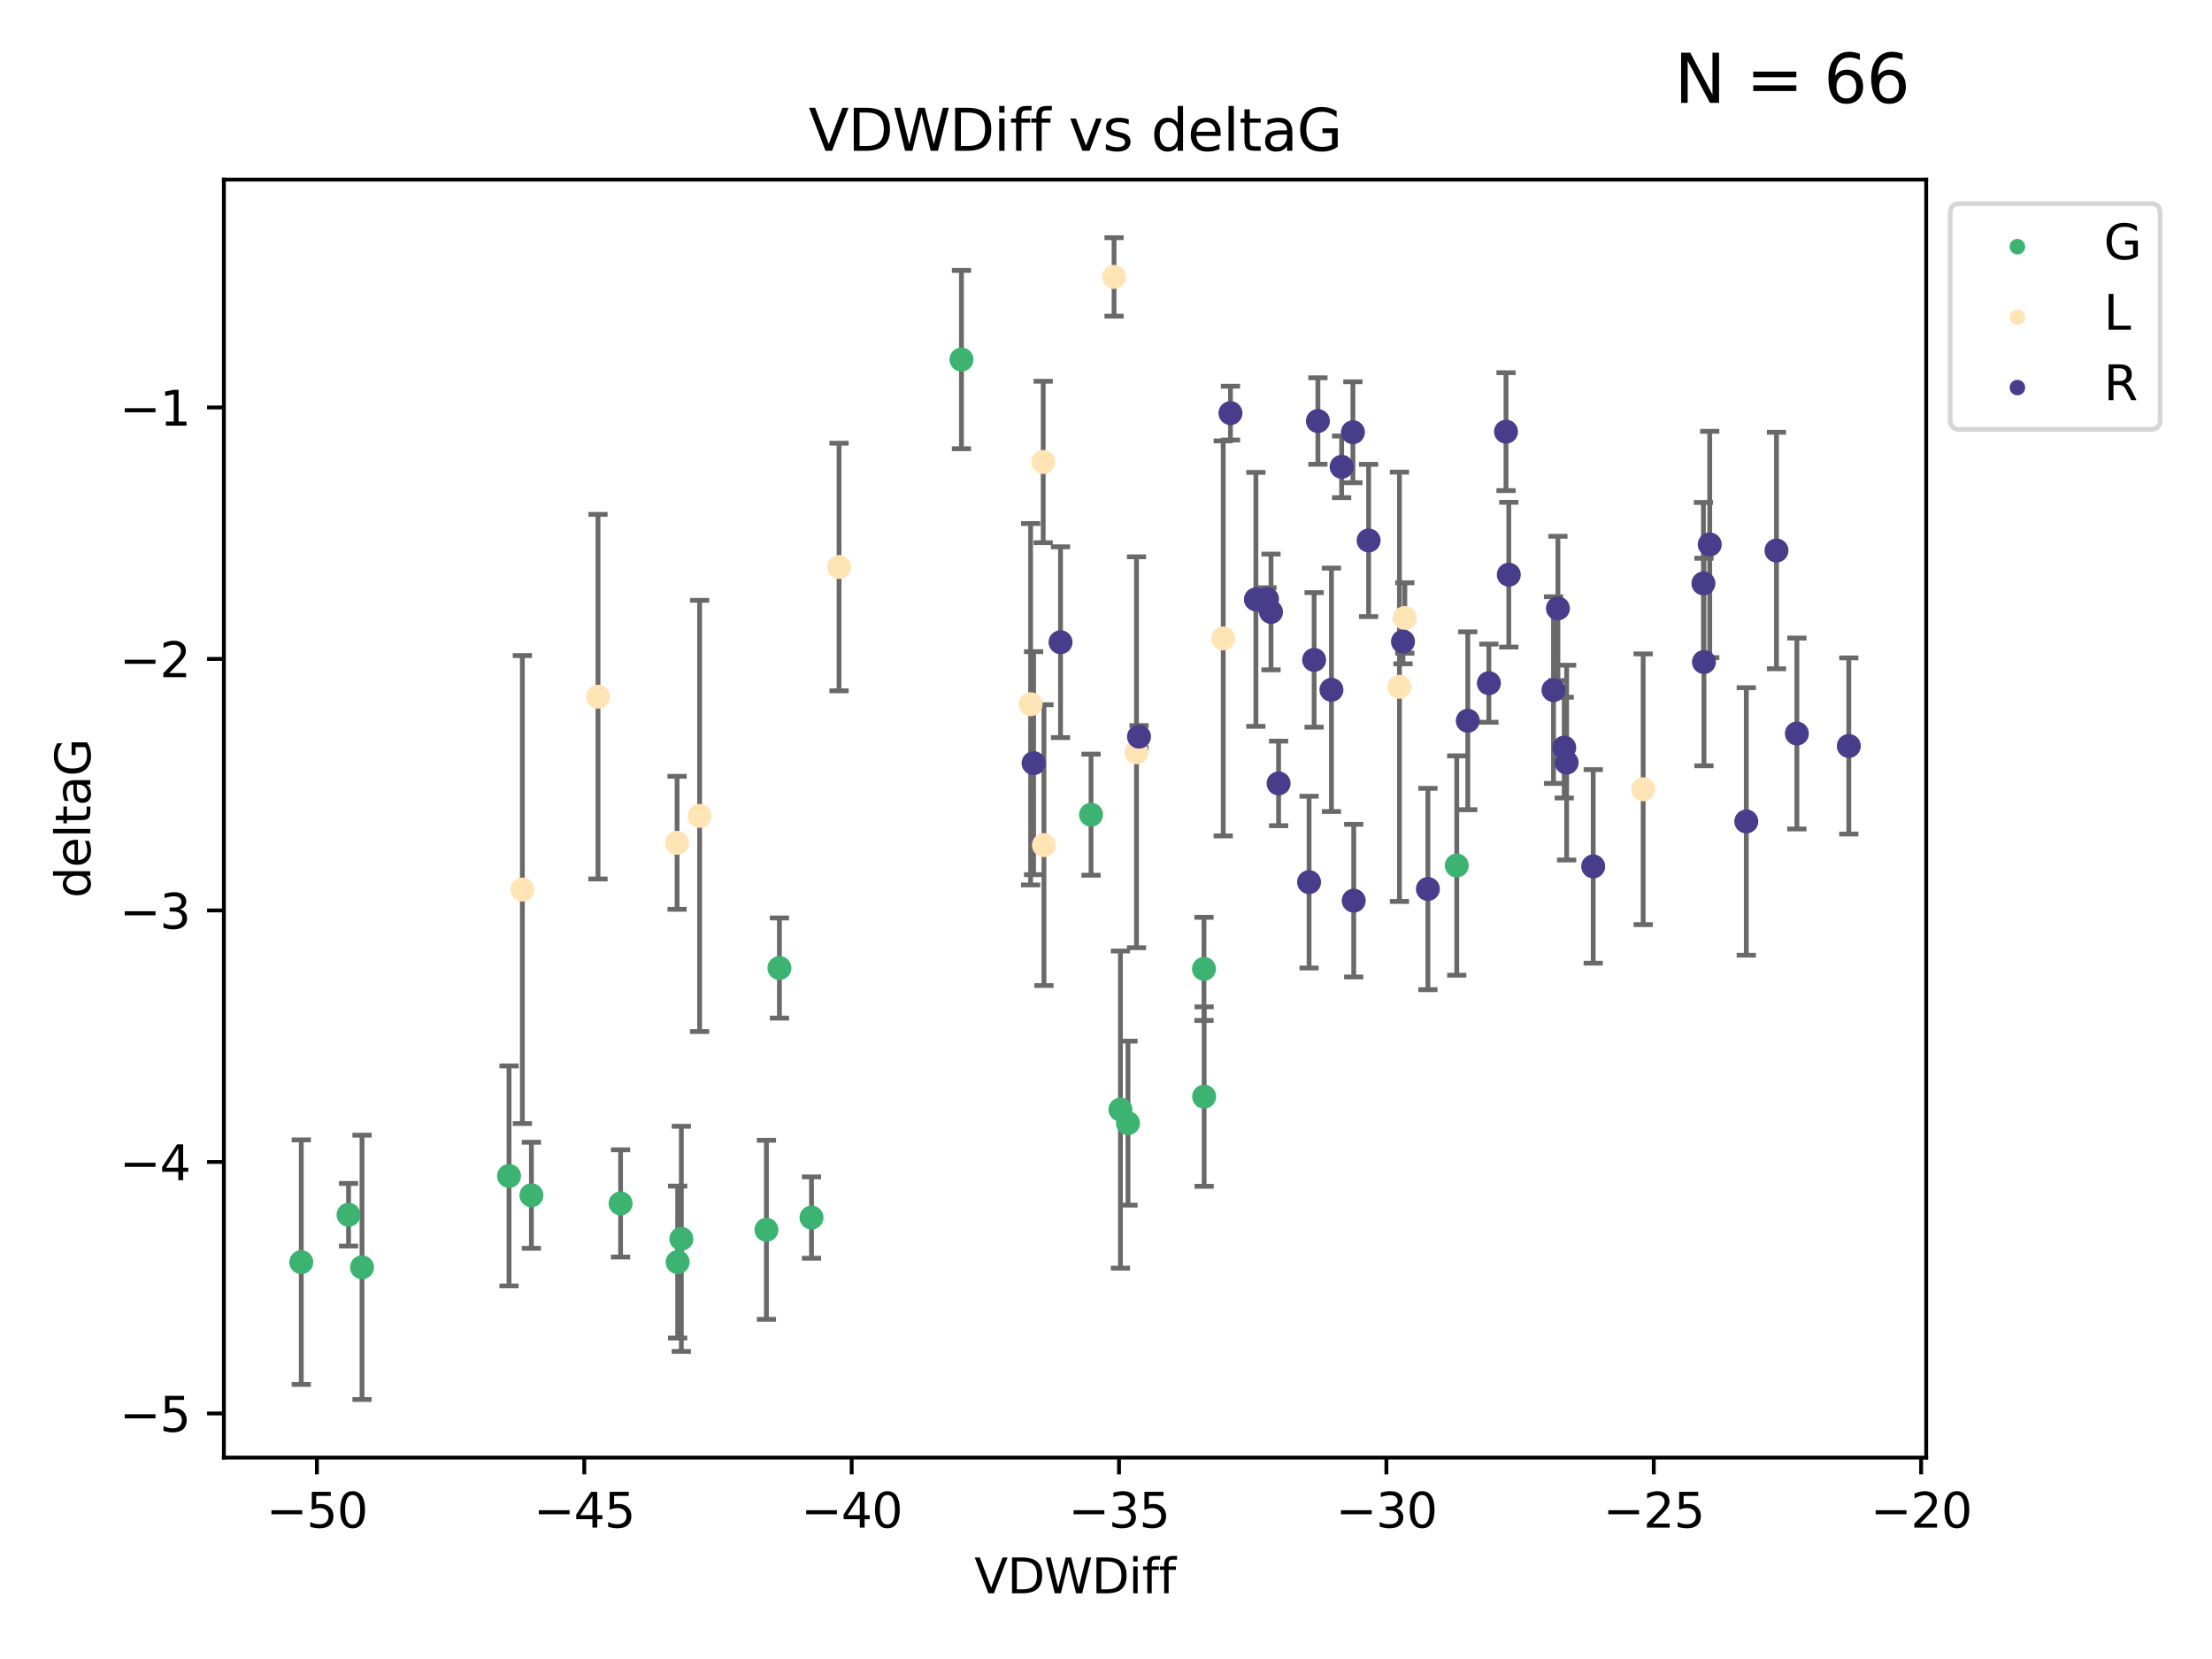 <?xml version="1.0" encoding="utf-8" standalone="no"?>
<!DOCTYPE svg PUBLIC "-//W3C//DTD SVG 1.1//EN"
  "http://www.w3.org/Graphics/SVG/1.1/DTD/svg11.dtd">
<svg xmlns:xlink="http://www.w3.org/1999/xlink" width="460.8pt" height="345.6pt" viewBox="0 0 460.8 345.6" xmlns="http://www.w3.org/2000/svg" version="1.1">
 <defs>
  <style type="text/css">*{stroke-linejoin: round; stroke-linecap: butt}</style>
 </defs>
 <g id="figure_1">
  <g id="patch_1">
   <path d="M 0 345.6 
L 460.8 345.6 
L 460.8 0 
L 0 0 
z
" style="fill: #ffffff"/>
  </g>
  <g id="axes_1">
   <g id="patch_2">
    <path d="M 46.64 303.64 
L 401.26 303.64 
L 401.26 37.411 
L 46.64 37.411 
z
" style="fill: #ffffff"/>
   </g>
   <g id="PathCollection_1">
    <defs>
     <path id="me2db556858" d="M 0 1.118 
C 0.297 1.118 0.581 1 0.791 0.791 
C 1 0.581 1.118 0.297 1.118 0 
C 1.118 -0.297 1 -0.581 0.791 -0.791 
C 0.581 -1 0.297 -1.118 0 -1.118 
C -0.297 -1.118 -0.581 -1 -0.791 -0.791 
C -1 -0.581 -1.118 -0.297 -1.118 0 
C -1.118 0.297 -1 0.581 -0.791 0.791 
C -0.581 1 -0.297 1.118 0 1.118 
z
" style="stroke: #3cb371"/>
    </defs>
    <g clip-path="url(#p073edbbfc2)">
     <use xlink:href="#me2db556858" x="129.279" y="250.694" style="fill: #3cb371; stroke: #3cb371"/>
     <use xlink:href="#me2db556858" x="62.759" y="262.93" style="fill: #3cb371; stroke: #3cb371"/>
     <use xlink:href="#me2db556858" x="110.703" y="248.997" style="fill: #3cb371; stroke: #3cb371"/>
     <use xlink:href="#me2db556858" x="75.414" y="264.006" style="fill: #3cb371; stroke: #3cb371"/>
     <use xlink:href="#me2db556858" x="141.933" y="258.074" style="fill: #3cb371; stroke: #3cb371"/>
     <use xlink:href="#me2db556858" x="169.051" y="253.637" style="fill: #3cb371; stroke: #3cb371"/>
     <use xlink:href="#me2db556858" x="162.369" y="201.658" style="fill: #3cb371; stroke: #3cb371"/>
     <use xlink:href="#me2db556858" x="159.661" y="256.189" style="fill: #3cb371; stroke: #3cb371"/>
     <use xlink:href="#me2db556858" x="200.289" y="74.901" style="fill: #3cb371; stroke: #3cb371"/>
     <use xlink:href="#me2db556858" x="72.609" y="253.055" style="fill: #3cb371; stroke: #3cb371"/>
     <use xlink:href="#me2db556858" x="106.042" y="244.969" style="fill: #3cb371; stroke: #3cb371"/>
     <use xlink:href="#me2db556858" x="141.169" y="262.915" style="fill: #3cb371; stroke: #3cb371"/>
     <use xlink:href="#me2db556858" x="234.979" y="233.968" style="fill: #3cb371; stroke: #3cb371"/>
     <use xlink:href="#me2db556858" x="250.814" y="201.836" style="fill: #3cb371; stroke: #3cb371"/>
     <use xlink:href="#me2db556858" x="250.844" y="228.439" style="fill: #3cb371; stroke: #3cb371"/>
     <use xlink:href="#me2db556858" x="227.284" y="169.713" style="fill: #3cb371; stroke: #3cb371"/>
     <use xlink:href="#me2db556858" x="233.405" y="231.145" style="fill: #3cb371; stroke: #3cb371"/>
     <use xlink:href="#me2db556858" x="303.469" y="180.303" style="fill: #3cb371; stroke: #3cb371"/>
    </g>
   </g>
   <g id="PathCollection_2">
    <defs>
     <path id="m4f12227413" d="M 0 1.118 
C 0.297 1.118 0.581 1 0.791 0.791 
C 1 0.581 1.118 0.297 1.118 0 
C 1.118 -0.297 1 -0.581 0.791 -0.791 
C 0.581 -1 0.297 -1.118 0 -1.118 
C -0.297 -1.118 -0.581 -1 -0.791 -0.791 
C -1 -0.581 -1.118 -0.297 -1.118 0 
C -1.118 0.297 -1 0.581 -0.791 0.791 
C -0.581 1 -0.297 1.118 0 1.118 
z
" style="stroke: #ffe4b5"/>
    </defs>
    <g clip-path="url(#p073edbbfc2)">
     <use xlink:href="#m4f12227413" x="141.048" y="175.57" style="fill: #ffe4b5; stroke: #ffe4b5"/>
     <use xlink:href="#m4f12227413" x="145.743" y="169.975" style="fill: #ffe4b5; stroke: #ffe4b5"/>
     <use xlink:href="#m4f12227413" x="174.791" y="118.114" style="fill: #ffe4b5; stroke: #ffe4b5"/>
     <use xlink:href="#m4f12227413" x="291.534" y="143.071" style="fill: #ffe4b5; stroke: #ffe4b5"/>
     <use xlink:href="#m4f12227413" x="217.318" y="96.238" style="fill: #ffe4b5; stroke: #ffe4b5"/>
     <use xlink:href="#m4f12227413" x="124.573" y="145.132" style="fill: #ffe4b5; stroke: #ffe4b5"/>
     <use xlink:href="#m4f12227413" x="217.474" y="176.053" style="fill: #ffe4b5; stroke: #ffe4b5"/>
     <use xlink:href="#m4f12227413" x="108.817" y="185.314" style="fill: #ffe4b5; stroke: #ffe4b5"/>
     <use xlink:href="#m4f12227413" x="292.647" y="128.736" style="fill: #ffe4b5; stroke: #ffe4b5"/>
     <use xlink:href="#m4f12227413" x="254.818" y="132.989" style="fill: #ffe4b5; stroke: #ffe4b5"/>
     <use xlink:href="#m4f12227413" x="342.303" y="164.417" style="fill: #ffe4b5; stroke: #ffe4b5"/>
     <use xlink:href="#m4f12227413" x="232.08" y="57.685" style="fill: #ffe4b5; stroke: #ffe4b5"/>
     <use xlink:href="#m4f12227413" x="236.753" y="156.709" style="fill: #ffe4b5; stroke: #ffe4b5"/>
     <use xlink:href="#m4f12227413" x="214.696" y="146.704" style="fill: #ffe4b5; stroke: #ffe4b5"/>
    </g>
   </g>
   <g id="PathCollection_3">
    <defs>
     <path id="mcafc6428b3" d="M 0 1.118 
C 0.297 1.118 0.581 1 0.791 0.791 
C 1 0.581 1.118 0.297 1.118 0 
C 1.118 -0.297 1 -0.581 0.791 -0.791 
C 0.581 -1 0.297 -1.118 0 -1.118 
C -0.297 -1.118 -0.581 -1 -0.791 -0.791 
C -1 -0.581 -1.118 -0.297 -1.118 0 
C -1.118 0.297 -1 0.581 -0.791 0.791 
C -0.581 1 -0.297 1.118 0 1.118 
z
" style="stroke: #483d8b"/>
    </defs>
    <g clip-path="url(#p073edbbfc2)">
     <use xlink:href="#mcafc6428b3" x="277.364" y="143.699" style="fill: #483d8b; stroke: #483d8b"/>
     <use xlink:href="#mcafc6428b3" x="264.773" y="127.483" style="fill: #483d8b; stroke: #483d8b"/>
     <use xlink:href="#mcafc6428b3" x="215.315" y="158.979" style="fill: #483d8b; stroke: #483d8b"/>
     <use xlink:href="#mcafc6428b3" x="297.457" y="185.193" style="fill: #483d8b; stroke: #483d8b"/>
     <use xlink:href="#mcafc6428b3" x="292.267" y="133.656" style="fill: #483d8b; stroke: #483d8b"/>
     <use xlink:href="#mcafc6428b3" x="256.328" y="86.058" style="fill: #483d8b; stroke: #483d8b"/>
     <use xlink:href="#mcafc6428b3" x="266.354" y="163.201" style="fill: #483d8b; stroke: #483d8b"/>
     <use xlink:href="#mcafc6428b3" x="237.275" y="153.462" style="fill: #483d8b; stroke: #483d8b"/>
     <use xlink:href="#mcafc6428b3" x="370.074" y="114.683" style="fill: #483d8b; stroke: #483d8b"/>
     <use xlink:href="#mcafc6428b3" x="261.624" y="124.86" style="fill: #483d8b; stroke: #483d8b"/>
     <use xlink:href="#mcafc6428b3" x="314.31" y="119.716" style="fill: #483d8b; stroke: #483d8b"/>
     <use xlink:href="#mcafc6428b3" x="331.895" y="180.487" style="fill: #483d8b; stroke: #483d8b"/>
     <use xlink:href="#mcafc6428b3" x="281.838" y="90.044" style="fill: #483d8b; stroke: #483d8b"/>
     <use xlink:href="#mcafc6428b3" x="354.966" y="137.913" style="fill: #483d8b; stroke: #483d8b"/>
     <use xlink:href="#mcafc6428b3" x="273.758" y="137.465" style="fill: #483d8b; stroke: #483d8b"/>
     <use xlink:href="#mcafc6428b3" x="285.109" y="112.59" style="fill: #483d8b; stroke: #483d8b"/>
     <use xlink:href="#mcafc6428b3" x="272.705" y="183.764" style="fill: #483d8b; stroke: #483d8b"/>
     <use xlink:href="#mcafc6428b3" x="374.323" y="152.804" style="fill: #483d8b; stroke: #483d8b"/>
     <use xlink:href="#mcafc6428b3" x="325.859" y="155.744" style="fill: #483d8b; stroke: #483d8b"/>
     <use xlink:href="#mcafc6428b3" x="326.358" y="158.866" style="fill: #483d8b; stroke: #483d8b"/>
     <use xlink:href="#mcafc6428b3" x="279.49" y="97.249" style="fill: #483d8b; stroke: #483d8b"/>
     <use xlink:href="#mcafc6428b3" x="220.929" y="133.784" style="fill: #483d8b; stroke: #483d8b"/>
     <use xlink:href="#mcafc6428b3" x="363.785" y="171.123" style="fill: #483d8b; stroke: #483d8b"/>
     <use xlink:href="#mcafc6428b3" x="263.947" y="124.794" style="fill: #483d8b; stroke: #483d8b"/>
     <use xlink:href="#mcafc6428b3" x="385.141" y="155.401" style="fill: #483d8b; stroke: #483d8b"/>
     <use xlink:href="#mcafc6428b3" x="274.544" y="87.707" style="fill: #483d8b; stroke: #483d8b"/>
     <use xlink:href="#mcafc6428b3" x="310.162" y="142.319" style="fill: #483d8b; stroke: #483d8b"/>
     <use xlink:href="#mcafc6428b3" x="354.858" y="121.532" style="fill: #483d8b; stroke: #483d8b"/>
     <use xlink:href="#mcafc6428b3" x="305.767" y="150.149" style="fill: #483d8b; stroke: #483d8b"/>
     <use xlink:href="#mcafc6428b3" x="323.625" y="143.755" style="fill: #483d8b; stroke: #483d8b"/>
     <use xlink:href="#mcafc6428b3" x="313.731" y="89.923" style="fill: #483d8b; stroke: #483d8b"/>
     <use xlink:href="#mcafc6428b3" x="356.169" y="113.422" style="fill: #483d8b; stroke: #483d8b"/>
     <use xlink:href="#mcafc6428b3" x="282.005" y="187.62" style="fill: #483d8b; stroke: #483d8b"/>
     <use xlink:href="#mcafc6428b3" x="324.541" y="126.741" style="fill: #483d8b; stroke: #483d8b"/>
    </g>
   </g>
   <g id="matplotlib.axis_1">
    <g id="xtick_1">
     <g id="line2d_1">
      <defs>
       <path id="m90fa39e6b3" d="M 0 0 
L 0 3.5 
" style="stroke: #000000; stroke-width: 0.8"/>
      </defs>
      <g>
       <use xlink:href="#m90fa39e6b3" x="66.017" y="303.64" style="stroke: #000000; stroke-width: 0.8"/>
      </g>
     </g>
     <g id="text_1">
      <!-- −50 -->
      <g transform="translate(55.465 318.238)scale(0.1 -0.1)">
       <defs>
        <path id="DejaVuSans-2212" d="M 678 2272 
L 4684 2272 
L 4684 1741 
L 678 1741 
L 678 2272 
z
" transform="scale(0.016)"/>
        <path id="DejaVuSans-35" d="M 691 4666 
L 3169 4666 
L 3169 4134 
L 1269 4134 
L 1269 2991 
Q 1406 3038 1543 3061 
Q 1681 3084 1819 3084 
Q 2600 3084 3056 2656 
Q 3513 2228 3513 1497 
Q 3513 744 3044 326 
Q 2575 -91 1722 -91 
Q 1428 -91 1123 -41 
Q 819 9 494 109 
L 494 744 
Q 775 591 1075 516 
Q 1375 441 1709 441 
Q 2250 441 2565 725 
Q 2881 1009 2881 1497 
Q 2881 1984 2565 2268 
Q 2250 2553 1709 2553 
Q 1456 2553 1204 2497 
Q 953 2441 691 2322 
L 691 4666 
z
" transform="scale(0.016)"/>
        <path id="DejaVuSans-30" d="M 2034 4250 
Q 1547 4250 1301 3770 
Q 1056 3291 1056 2328 
Q 1056 1369 1301 889 
Q 1547 409 2034 409 
Q 2525 409 2770 889 
Q 3016 1369 3016 2328 
Q 3016 3291 2770 3770 
Q 2525 4250 2034 4250 
z
M 2034 4750 
Q 2819 4750 3233 4129 
Q 3647 3509 3647 2328 
Q 3647 1150 3233 529 
Q 2819 -91 2034 -91 
Q 1250 -91 836 529 
Q 422 1150 422 2328 
Q 422 3509 836 4129 
Q 1250 4750 2034 4750 
z
" transform="scale(0.016)"/>
       </defs>
       <use xlink:href="#DejaVuSans-2212"/>
       <use xlink:href="#DejaVuSans-35" x="83.789"/>
       <use xlink:href="#DejaVuSans-30" x="147.412"/>
      </g>
     </g>
    </g>
    <g id="xtick_2">
     <g id="line2d_2">
      <g>
       <use xlink:href="#m90fa39e6b3" x="121.716" y="303.64" style="stroke: #000000; stroke-width: 0.8"/>
      </g>
     </g>
     <g id="text_2">
      <!-- −45 -->
      <g transform="translate(111.164 318.238)scale(0.1 -0.1)">
       <defs>
        <path id="DejaVuSans-34" d="M 2419 4116 
L 825 1625 
L 2419 1625 
L 2419 4116 
z
M 2253 4666 
L 3047 4666 
L 3047 1625 
L 3713 1625 
L 3713 1100 
L 3047 1100 
L 3047 0 
L 2419 0 
L 2419 1100 
L 313 1100 
L 313 1709 
L 2253 4666 
z
" transform="scale(0.016)"/>
       </defs>
       <use xlink:href="#DejaVuSans-2212"/>
       <use xlink:href="#DejaVuSans-34" x="83.789"/>
       <use xlink:href="#DejaVuSans-35" x="147.412"/>
      </g>
     </g>
    </g>
    <g id="xtick_3">
     <g id="line2d_3">
      <g>
       <use xlink:href="#m90fa39e6b3" x="177.414" y="303.64" style="stroke: #000000; stroke-width: 0.8"/>
      </g>
     </g>
     <g id="text_3">
      <!-- −40 -->
      <g transform="translate(166.862 318.238)scale(0.1 -0.1)">
       <use xlink:href="#DejaVuSans-2212"/>
       <use xlink:href="#DejaVuSans-34" x="83.789"/>
       <use xlink:href="#DejaVuSans-30" x="147.412"/>
      </g>
     </g>
    </g>
    <g id="xtick_4">
     <g id="line2d_4">
      <g>
       <use xlink:href="#m90fa39e6b3" x="233.113" y="303.64" style="stroke: #000000; stroke-width: 0.8"/>
      </g>
     </g>
     <g id="text_4">
      <!-- −35 -->
      <g transform="translate(222.561 318.238)scale(0.1 -0.1)">
       <defs>
        <path id="DejaVuSans-33" d="M 2597 2516 
Q 3050 2419 3304 2112 
Q 3559 1806 3559 1356 
Q 3559 666 3084 287 
Q 2609 -91 1734 -91 
Q 1441 -91 1130 -33 
Q 819 25 488 141 
L 488 750 
Q 750 597 1062 519 
Q 1375 441 1716 441 
Q 2309 441 2620 675 
Q 2931 909 2931 1356 
Q 2931 1769 2642 2001 
Q 2353 2234 1838 2234 
L 1294 2234 
L 1294 2753 
L 1863 2753 
Q 2328 2753 2575 2939 
Q 2822 3125 2822 3475 
Q 2822 3834 2567 4026 
Q 2313 4219 1838 4219 
Q 1578 4219 1281 4162 
Q 984 4106 628 3988 
L 628 4550 
Q 988 4650 1302 4700 
Q 1616 4750 1894 4750 
Q 2613 4750 3031 4423 
Q 3450 4097 3450 3541 
Q 3450 3153 3228 2886 
Q 3006 2619 2597 2516 
z
" transform="scale(0.016)"/>
       </defs>
       <use xlink:href="#DejaVuSans-2212"/>
       <use xlink:href="#DejaVuSans-33" x="83.789"/>
       <use xlink:href="#DejaVuSans-35" x="147.412"/>
      </g>
     </g>
    </g>
    <g id="xtick_5">
     <g id="line2d_5">
      <g>
       <use xlink:href="#m90fa39e6b3" x="288.811" y="303.64" style="stroke: #000000; stroke-width: 0.8"/>
      </g>
     </g>
     <g id="text_5">
      <!-- −30 -->
      <g transform="translate(278.259 318.238)scale(0.1 -0.1)">
       <use xlink:href="#DejaVuSans-2212"/>
       <use xlink:href="#DejaVuSans-33" x="83.789"/>
       <use xlink:href="#DejaVuSans-30" x="147.412"/>
      </g>
     </g>
    </g>
    <g id="xtick_6">
     <g id="line2d_6">
      <g>
       <use xlink:href="#m90fa39e6b3" x="344.51" y="303.64" style="stroke: #000000; stroke-width: 0.8"/>
      </g>
     </g>
     <g id="text_6">
      <!-- −25 -->
      <g transform="translate(333.958 318.238)scale(0.1 -0.1)">
       <defs>
        <path id="DejaVuSans-32" d="M 1228 531 
L 3431 531 
L 3431 0 
L 469 0 
L 469 531 
Q 828 903 1448 1529 
Q 2069 2156 2228 2338 
Q 2531 2678 2651 2914 
Q 2772 3150 2772 3378 
Q 2772 3750 2511 3984 
Q 2250 4219 1831 4219 
Q 1534 4219 1204 4116 
Q 875 4013 500 3803 
L 500 4441 
Q 881 4594 1212 4672 
Q 1544 4750 1819 4750 
Q 2544 4750 2975 4387 
Q 3406 4025 3406 3419 
Q 3406 3131 3298 2873 
Q 3191 2616 2906 2266 
Q 2828 2175 2409 1742 
Q 1991 1309 1228 531 
z
" transform="scale(0.016)"/>
       </defs>
       <use xlink:href="#DejaVuSans-2212"/>
       <use xlink:href="#DejaVuSans-32" x="83.789"/>
       <use xlink:href="#DejaVuSans-35" x="147.412"/>
      </g>
     </g>
    </g>
    <g id="xtick_7">
     <g id="line2d_7">
      <g>
       <use xlink:href="#m90fa39e6b3" x="400.208" y="303.64" style="stroke: #000000; stroke-width: 0.8"/>
      </g>
     </g>
     <g id="text_7">
      <!-- −20 -->
      <g transform="translate(389.656 318.238)scale(0.1 -0.1)">
       <use xlink:href="#DejaVuSans-2212"/>
       <use xlink:href="#DejaVuSans-32" x="83.789"/>
       <use xlink:href="#DejaVuSans-30" x="147.412"/>
      </g>
     </g>
    </g>
    <g id="text_8">
     <!-- VDWDiff -->
     <g transform="translate(202.977 331.917)scale(0.1 -0.1)">
      <defs>
       <path id="DejaVuSans-56" d="M 1831 0 
L 50 4666 
L 709 4666 
L 2188 738 
L 3669 4666 
L 4325 4666 
L 2547 0 
L 1831 0 
z
" transform="scale(0.016)"/>
       <path id="DejaVuSans-44" d="M 1259 4147 
L 1259 519 
L 2022 519 
Q 2988 519 3436 956 
Q 3884 1394 3884 2338 
Q 3884 3275 3436 3711 
Q 2988 4147 2022 4147 
L 1259 4147 
z
M 628 4666 
L 1925 4666 
Q 3281 4666 3915 4102 
Q 4550 3538 4550 2338 
Q 4550 1131 3912 565 
Q 3275 0 1925 0 
L 628 0 
L 628 4666 
z
" transform="scale(0.016)"/>
       <path id="DejaVuSans-57" d="M 213 4666 
L 850 4666 
L 1831 722 
L 2809 4666 
L 3519 4666 
L 4500 722 
L 5478 4666 
L 6119 4666 
L 4947 0 
L 4153 0 
L 3169 4050 
L 2175 0 
L 1381 0 
L 213 4666 
z
" transform="scale(0.016)"/>
       <path id="DejaVuSans-69" d="M 603 3500 
L 1178 3500 
L 1178 0 
L 603 0 
L 603 3500 
z
M 603 4863 
L 1178 4863 
L 1178 4134 
L 603 4134 
L 603 4863 
z
" transform="scale(0.016)"/>
       <path id="DejaVuSans-66" d="M 2375 4863 
L 2375 4384 
L 1825 4384 
Q 1516 4384 1395 4259 
Q 1275 4134 1275 3809 
L 1275 3500 
L 2222 3500 
L 2222 3053 
L 1275 3053 
L 1275 0 
L 697 0 
L 697 3053 
L 147 3053 
L 147 3500 
L 697 3500 
L 697 3744 
Q 697 4328 969 4595 
Q 1241 4863 1831 4863 
L 2375 4863 
z
" transform="scale(0.016)"/>
      </defs>
      <use xlink:href="#DejaVuSans-56"/>
      <use xlink:href="#DejaVuSans-44" x="68.408"/>
      <use xlink:href="#DejaVuSans-57" x="145.41"/>
      <use xlink:href="#DejaVuSans-44" x="244.287"/>
      <use xlink:href="#DejaVuSans-69" x="321.289"/>
      <use xlink:href="#DejaVuSans-66" x="349.072"/>
      <use xlink:href="#DejaVuSans-66" x="384.277"/>
     </g>
    </g>
   </g>
   <g id="matplotlib.axis_2">
    <g id="ytick_1">
     <g id="line2d_8">
      <defs>
       <path id="m61967ed61d" d="M 0 0 
L -3.5 0 
" style="stroke: #000000; stroke-width: 0.8"/>
      </defs>
      <g>
       <use xlink:href="#m61967ed61d" x="46.64" y="294.452" style="stroke: #000000; stroke-width: 0.8"/>
      </g>
     </g>
     <g id="text_9">
      <!-- −5 -->
      <g transform="translate(24.898 298.251)scale(0.1 -0.1)">
       <use xlink:href="#DejaVuSans-2212"/>
       <use xlink:href="#DejaVuSans-35" x="83.789"/>
      </g>
     </g>
    </g>
    <g id="ytick_2">
     <g id="line2d_9">
      <g>
       <use xlink:href="#m61967ed61d" x="46.64" y="242.057" style="stroke: #000000; stroke-width: 0.8"/>
      </g>
     </g>
     <g id="text_10">
      <!-- −4 -->
      <g transform="translate(24.898 245.857)scale(0.1 -0.1)">
       <use xlink:href="#DejaVuSans-2212"/>
       <use xlink:href="#DejaVuSans-34" x="83.789"/>
      </g>
     </g>
    </g>
    <g id="ytick_3">
     <g id="line2d_10">
      <g>
       <use xlink:href="#m61967ed61d" x="46.64" y="189.663" style="stroke: #000000; stroke-width: 0.8"/>
      </g>
     </g>
     <g id="text_11">
      <!-- −3 -->
      <g transform="translate(24.898 193.462)scale(0.1 -0.1)">
       <use xlink:href="#DejaVuSans-2212"/>
       <use xlink:href="#DejaVuSans-33" x="83.789"/>
      </g>
     </g>
    </g>
    <g id="ytick_4">
     <g id="line2d_11">
      <g>
       <use xlink:href="#m61967ed61d" x="46.64" y="137.269" style="stroke: #000000; stroke-width: 0.8"/>
      </g>
     </g>
     <g id="text_12">
      <!-- −2 -->
      <g transform="translate(24.898 141.068)scale(0.1 -0.1)">
       <use xlink:href="#DejaVuSans-2212"/>
       <use xlink:href="#DejaVuSans-32" x="83.789"/>
      </g>
     </g>
    </g>
    <g id="ytick_5">
     <g id="line2d_12">
      <g>
       <use xlink:href="#m61967ed61d" x="46.64" y="84.875" style="stroke: #000000; stroke-width: 0.8"/>
      </g>
     </g>
     <g id="text_13">
      <!-- −1 -->
      <g transform="translate(24.898 88.674)scale(0.1 -0.1)">
       <defs>
        <path id="DejaVuSans-31" d="M 794 531 
L 1825 531 
L 1825 4091 
L 703 3866 
L 703 4441 
L 1819 4666 
L 2450 4666 
L 2450 531 
L 3481 531 
L 3481 0 
L 794 0 
L 794 531 
z
" transform="scale(0.016)"/>
       </defs>
       <use xlink:href="#DejaVuSans-2212"/>
       <use xlink:href="#DejaVuSans-31" x="83.789"/>
      </g>
     </g>
    </g>
    <g id="text_14">
     <!-- deltaG -->
     <g transform="translate(18.818 187.064)rotate(-90)scale(0.1 -0.1)">
      <defs>
       <path id="DejaVuSans-64" d="M 2906 2969 
L 2906 4863 
L 3481 4863 
L 3481 0 
L 2906 0 
L 2906 525 
Q 2725 213 2448 61 
Q 2172 -91 1784 -91 
Q 1150 -91 751 415 
Q 353 922 353 1747 
Q 353 2572 751 3078 
Q 1150 3584 1784 3584 
Q 2172 3584 2448 3432 
Q 2725 3281 2906 2969 
z
M 947 1747 
Q 947 1113 1208 752 
Q 1469 391 1925 391 
Q 2381 391 2643 752 
Q 2906 1113 2906 1747 
Q 2906 2381 2643 2742 
Q 2381 3103 1925 3103 
Q 1469 3103 1208 2742 
Q 947 2381 947 1747 
z
" transform="scale(0.016)"/>
       <path id="DejaVuSans-65" d="M 3597 1894 
L 3597 1613 
L 953 1613 
Q 991 1019 1311 708 
Q 1631 397 2203 397 
Q 2534 397 2845 478 
Q 3156 559 3463 722 
L 3463 178 
Q 3153 47 2828 -22 
Q 2503 -91 2169 -91 
Q 1331 -91 842 396 
Q 353 884 353 1716 
Q 353 2575 817 3079 
Q 1281 3584 2069 3584 
Q 2775 3584 3186 3129 
Q 3597 2675 3597 1894 
z
M 3022 2063 
Q 3016 2534 2758 2815 
Q 2500 3097 2075 3097 
Q 1594 3097 1305 2825 
Q 1016 2553 972 2059 
L 3022 2063 
z
" transform="scale(0.016)"/>
       <path id="DejaVuSans-6c" d="M 603 4863 
L 1178 4863 
L 1178 0 
L 603 0 
L 603 4863 
z
" transform="scale(0.016)"/>
       <path id="DejaVuSans-74" d="M 1172 4494 
L 1172 3500 
L 2356 3500 
L 2356 3053 
L 1172 3053 
L 1172 1153 
Q 1172 725 1289 603 
Q 1406 481 1766 481 
L 2356 481 
L 2356 0 
L 1766 0 
Q 1100 0 847 248 
Q 594 497 594 1153 
L 594 3053 
L 172 3053 
L 172 3500 
L 594 3500 
L 594 4494 
L 1172 4494 
z
" transform="scale(0.016)"/>
       <path id="DejaVuSans-61" d="M 2194 1759 
Q 1497 1759 1228 1600 
Q 959 1441 959 1056 
Q 959 750 1161 570 
Q 1363 391 1709 391 
Q 2188 391 2477 730 
Q 2766 1069 2766 1631 
L 2766 1759 
L 2194 1759 
z
M 3341 1997 
L 3341 0 
L 2766 0 
L 2766 531 
Q 2569 213 2275 61 
Q 1981 -91 1556 -91 
Q 1019 -91 701 211 
Q 384 513 384 1019 
Q 384 1609 779 1909 
Q 1175 2209 1959 2209 
L 2766 2209 
L 2766 2266 
Q 2766 2663 2505 2880 
Q 2244 3097 1772 3097 
Q 1472 3097 1187 3025 
Q 903 2953 641 2809 
L 641 3341 
Q 956 3463 1253 3523 
Q 1550 3584 1831 3584 
Q 2591 3584 2966 3190 
Q 3341 2797 3341 1997 
z
" transform="scale(0.016)"/>
       <path id="DejaVuSans-47" d="M 3809 666 
L 3809 1919 
L 2778 1919 
L 2778 2438 
L 4434 2438 
L 4434 434 
Q 4069 175 3628 42 
Q 3188 -91 2688 -91 
Q 1594 -91 976 548 
Q 359 1188 359 2328 
Q 359 3472 976 4111 
Q 1594 4750 2688 4750 
Q 3144 4750 3555 4637 
Q 3966 4525 4313 4306 
L 4313 3634 
Q 3963 3931 3569 4081 
Q 3175 4231 2741 4231 
Q 1884 4231 1454 3753 
Q 1025 3275 1025 2328 
Q 1025 1384 1454 906 
Q 1884 428 2741 428 
Q 3075 428 3337 486 
Q 3600 544 3809 666 
z
" transform="scale(0.016)"/>
      </defs>
      <use xlink:href="#DejaVuSans-64"/>
      <use xlink:href="#DejaVuSans-65" x="63.477"/>
      <use xlink:href="#DejaVuSans-6c" x="125"/>
      <use xlink:href="#DejaVuSans-74" x="152.783"/>
      <use xlink:href="#DejaVuSans-61" x="191.992"/>
      <use xlink:href="#DejaVuSans-47" x="253.271"/>
     </g>
    </g>
   </g>
   <g id="LineCollection_1">
    <path d="M 129.279 261.865 
L 129.279 239.523 
" clip-path="url(#p073edbbfc2)" style="fill: none; stroke: #696969"/>
    <path d="M 62.759 288.405 
L 62.759 237.455 
" clip-path="url(#p073edbbfc2)" style="fill: none; stroke: #696969"/>
    <path d="M 110.703 260.044 
L 110.703 237.949 
" clip-path="url(#p073edbbfc2)" style="fill: none; stroke: #696969"/>
    <path d="M 75.414 291.539 
L 75.414 236.473 
" clip-path="url(#p073edbbfc2)" style="fill: none; stroke: #696969"/>
    <path d="M 141.933 281.527 
L 141.933 234.621 
" clip-path="url(#p073edbbfc2)" style="fill: none; stroke: #696969"/>
    <path d="M 169.051 262.109 
L 169.051 245.165 
" clip-path="url(#p073edbbfc2)" style="fill: none; stroke: #696969"/>
    <path d="M 162.369 212.091 
L 162.369 191.226 
" clip-path="url(#p073edbbfc2)" style="fill: none; stroke: #696969"/>
    <path d="M 159.661 274.839 
L 159.661 237.54 
" clip-path="url(#p073edbbfc2)" style="fill: none; stroke: #696969"/>
    <path d="M 200.289 93.475 
L 200.289 56.326 
" clip-path="url(#p073edbbfc2)" style="fill: none; stroke: #696969"/>
    <path d="M 72.609 259.579 
L 72.609 246.532 
" clip-path="url(#p073edbbfc2)" style="fill: none; stroke: #696969"/>
    <path d="M 106.042 267.888 
L 106.042 222.051 
" clip-path="url(#p073edbbfc2)" style="fill: none; stroke: #696969"/>
    <path d="M 141.169 278.743 
L 141.169 247.087 
" clip-path="url(#p073edbbfc2)" style="fill: none; stroke: #696969"/>
    <path d="M 234.979 251.046 
L 234.979 216.89 
" clip-path="url(#p073edbbfc2)" style="fill: none; stroke: #696969"/>
    <path d="M 250.814 212.583 
L 250.814 191.089 
" clip-path="url(#p073edbbfc2)" style="fill: none; stroke: #696969"/>
    <path d="M 250.844 247.124 
L 250.844 209.753 
" clip-path="url(#p073edbbfc2)" style="fill: none; stroke: #696969"/>
    <path d="M 227.284 182.324 
L 227.284 157.102 
" clip-path="url(#p073edbbfc2)" style="fill: none; stroke: #696969"/>
    <path d="M 233.405 264.181 
L 233.405 198.11 
" clip-path="url(#p073edbbfc2)" style="fill: none; stroke: #696969"/>
    <path d="M 303.469 203.148 
L 303.469 157.457 
" clip-path="url(#p073edbbfc2)" style="fill: none; stroke: #696969"/>
   </g>
   <g id="line2d_13">
    <defs>
     <path id="me9a6cea284" d="M 2 0 
L -2 -0 
" style="stroke: #696969"/>
    </defs>
    <g clip-path="url(#p073edbbfc2)">
     <use xlink:href="#me9a6cea284" x="129.279" y="261.865" style="fill: #696969; stroke: #696969"/>
     <use xlink:href="#me9a6cea284" x="62.759" y="288.405" style="fill: #696969; stroke: #696969"/>
     <use xlink:href="#me9a6cea284" x="110.703" y="260.044" style="fill: #696969; stroke: #696969"/>
     <use xlink:href="#me9a6cea284" x="75.414" y="291.539" style="fill: #696969; stroke: #696969"/>
     <use xlink:href="#me9a6cea284" x="141.933" y="281.527" style="fill: #696969; stroke: #696969"/>
     <use xlink:href="#me9a6cea284" x="169.051" y="262.109" style="fill: #696969; stroke: #696969"/>
     <use xlink:href="#me9a6cea284" x="162.369" y="212.091" style="fill: #696969; stroke: #696969"/>
     <use xlink:href="#me9a6cea284" x="159.661" y="274.839" style="fill: #696969; stroke: #696969"/>
     <use xlink:href="#me9a6cea284" x="200.289" y="93.475" style="fill: #696969; stroke: #696969"/>
     <use xlink:href="#me9a6cea284" x="72.609" y="259.579" style="fill: #696969; stroke: #696969"/>
     <use xlink:href="#me9a6cea284" x="106.042" y="267.888" style="fill: #696969; stroke: #696969"/>
     <use xlink:href="#me9a6cea284" x="141.169" y="278.743" style="fill: #696969; stroke: #696969"/>
     <use xlink:href="#me9a6cea284" x="234.979" y="251.046" style="fill: #696969; stroke: #696969"/>
     <use xlink:href="#me9a6cea284" x="250.814" y="212.583" style="fill: #696969; stroke: #696969"/>
     <use xlink:href="#me9a6cea284" x="250.844" y="247.124" style="fill: #696969; stroke: #696969"/>
     <use xlink:href="#me9a6cea284" x="227.284" y="182.324" style="fill: #696969; stroke: #696969"/>
     <use xlink:href="#me9a6cea284" x="233.405" y="264.181" style="fill: #696969; stroke: #696969"/>
     <use xlink:href="#me9a6cea284" x="303.469" y="203.148" style="fill: #696969; stroke: #696969"/>
    </g>
   </g>
   <g id="line2d_14">
    <g clip-path="url(#p073edbbfc2)">
     <use xlink:href="#me9a6cea284" x="129.279" y="239.523" style="fill: #696969; stroke: #696969"/>
     <use xlink:href="#me9a6cea284" x="62.759" y="237.455" style="fill: #696969; stroke: #696969"/>
     <use xlink:href="#me9a6cea284" x="110.703" y="237.949" style="fill: #696969; stroke: #696969"/>
     <use xlink:href="#me9a6cea284" x="75.414" y="236.473" style="fill: #696969; stroke: #696969"/>
     <use xlink:href="#me9a6cea284" x="141.933" y="234.621" style="fill: #696969; stroke: #696969"/>
     <use xlink:href="#me9a6cea284" x="169.051" y="245.165" style="fill: #696969; stroke: #696969"/>
     <use xlink:href="#me9a6cea284" x="162.369" y="191.226" style="fill: #696969; stroke: #696969"/>
     <use xlink:href="#me9a6cea284" x="159.661" y="237.54" style="fill: #696969; stroke: #696969"/>
     <use xlink:href="#me9a6cea284" x="200.289" y="56.326" style="fill: #696969; stroke: #696969"/>
     <use xlink:href="#me9a6cea284" x="72.609" y="246.532" style="fill: #696969; stroke: #696969"/>
     <use xlink:href="#me9a6cea284" x="106.042" y="222.051" style="fill: #696969; stroke: #696969"/>
     <use xlink:href="#me9a6cea284" x="141.169" y="247.087" style="fill: #696969; stroke: #696969"/>
     <use xlink:href="#me9a6cea284" x="234.979" y="216.89" style="fill: #696969; stroke: #696969"/>
     <use xlink:href="#me9a6cea284" x="250.814" y="191.089" style="fill: #696969; stroke: #696969"/>
     <use xlink:href="#me9a6cea284" x="250.844" y="209.753" style="fill: #696969; stroke: #696969"/>
     <use xlink:href="#me9a6cea284" x="227.284" y="157.102" style="fill: #696969; stroke: #696969"/>
     <use xlink:href="#me9a6cea284" x="233.405" y="198.11" style="fill: #696969; stroke: #696969"/>
     <use xlink:href="#me9a6cea284" x="303.469" y="157.457" style="fill: #696969; stroke: #696969"/>
    </g>
   </g>
   <g id="LineCollection_2">
    <path d="M 141.048 189.421 
L 141.048 161.719 
" clip-path="url(#p073edbbfc2)" style="fill: none; stroke: #696969"/>
    <path d="M 145.743 214.886 
L 145.743 125.064 
" clip-path="url(#p073edbbfc2)" style="fill: none; stroke: #696969"/>
    <path d="M 174.791 143.905 
L 174.791 92.324 
" clip-path="url(#p073edbbfc2)" style="fill: none; stroke: #696969"/>
    <path d="M 291.534 187.786 
L 291.534 98.355 
" clip-path="url(#p073edbbfc2)" style="fill: none; stroke: #696969"/>
    <path d="M 217.318 113.054 
L 217.318 79.421 
" clip-path="url(#p073edbbfc2)" style="fill: none; stroke: #696969"/>
    <path d="M 124.573 183.102 
L 124.573 107.161 
" clip-path="url(#p073edbbfc2)" style="fill: none; stroke: #696969"/>
    <path d="M 217.474 205.301 
L 217.474 146.805 
" clip-path="url(#p073edbbfc2)" style="fill: none; stroke: #696969"/>
    <path d="M 108.817 234.06 
L 108.817 136.568 
" clip-path="url(#p073edbbfc2)" style="fill: none; stroke: #696969"/>
    <path d="M 292.647 136.064 
L 292.647 121.407 
" clip-path="url(#p073edbbfc2)" style="fill: none; stroke: #696969"/>
    <path d="M 254.818 174.133 
L 254.818 91.846 
" clip-path="url(#p073edbbfc2)" style="fill: none; stroke: #696969"/>
    <path d="M 342.303 192.614 
L 342.303 136.221 
" clip-path="url(#p073edbbfc2)" style="fill: none; stroke: #696969"/>
    <path d="M 232.08 65.858 
L 232.08 49.513 
" clip-path="url(#p073edbbfc2)" style="fill: none; stroke: #696969"/>
    <path d="M 236.753 197.425 
L 236.753 115.993 
" clip-path="url(#p073edbbfc2)" style="fill: none; stroke: #696969"/>
    <path d="M 214.696 184.348 
L 214.696 109.06 
" clip-path="url(#p073edbbfc2)" style="fill: none; stroke: #696969"/>
   </g>
   <g id="line2d_15">
    <g clip-path="url(#p073edbbfc2)">
     <use xlink:href="#me9a6cea284" x="141.048" y="189.421" style="fill: #696969; stroke: #696969"/>
     <use xlink:href="#me9a6cea284" x="145.743" y="214.886" style="fill: #696969; stroke: #696969"/>
     <use xlink:href="#me9a6cea284" x="174.791" y="143.905" style="fill: #696969; stroke: #696969"/>
     <use xlink:href="#me9a6cea284" x="291.534" y="187.786" style="fill: #696969; stroke: #696969"/>
     <use xlink:href="#me9a6cea284" x="217.318" y="113.054" style="fill: #696969; stroke: #696969"/>
     <use xlink:href="#me9a6cea284" x="124.573" y="183.102" style="fill: #696969; stroke: #696969"/>
     <use xlink:href="#me9a6cea284" x="217.474" y="205.301" style="fill: #696969; stroke: #696969"/>
     <use xlink:href="#me9a6cea284" x="108.817" y="234.06" style="fill: #696969; stroke: #696969"/>
     <use xlink:href="#me9a6cea284" x="292.647" y="136.064" style="fill: #696969; stroke: #696969"/>
     <use xlink:href="#me9a6cea284" x="254.818" y="174.133" style="fill: #696969; stroke: #696969"/>
     <use xlink:href="#me9a6cea284" x="342.303" y="192.614" style="fill: #696969; stroke: #696969"/>
     <use xlink:href="#me9a6cea284" x="232.08" y="65.858" style="fill: #696969; stroke: #696969"/>
     <use xlink:href="#me9a6cea284" x="236.753" y="197.425" style="fill: #696969; stroke: #696969"/>
     <use xlink:href="#me9a6cea284" x="214.696" y="184.348" style="fill: #696969; stroke: #696969"/>
    </g>
   </g>
   <g id="line2d_16">
    <g clip-path="url(#p073edbbfc2)">
     <use xlink:href="#me9a6cea284" x="141.048" y="161.719" style="fill: #696969; stroke: #696969"/>
     <use xlink:href="#me9a6cea284" x="145.743" y="125.064" style="fill: #696969; stroke: #696969"/>
     <use xlink:href="#me9a6cea284" x="174.791" y="92.324" style="fill: #696969; stroke: #696969"/>
     <use xlink:href="#me9a6cea284" x="291.534" y="98.355" style="fill: #696969; stroke: #696969"/>
     <use xlink:href="#me9a6cea284" x="217.318" y="79.421" style="fill: #696969; stroke: #696969"/>
     <use xlink:href="#me9a6cea284" x="124.573" y="107.161" style="fill: #696969; stroke: #696969"/>
     <use xlink:href="#me9a6cea284" x="217.474" y="146.805" style="fill: #696969; stroke: #696969"/>
     <use xlink:href="#me9a6cea284" x="108.817" y="136.568" style="fill: #696969; stroke: #696969"/>
     <use xlink:href="#me9a6cea284" x="292.647" y="121.407" style="fill: #696969; stroke: #696969"/>
     <use xlink:href="#me9a6cea284" x="254.818" y="91.846" style="fill: #696969; stroke: #696969"/>
     <use xlink:href="#me9a6cea284" x="342.303" y="136.221" style="fill: #696969; stroke: #696969"/>
     <use xlink:href="#me9a6cea284" x="232.08" y="49.513" style="fill: #696969; stroke: #696969"/>
     <use xlink:href="#me9a6cea284" x="236.753" y="115.993" style="fill: #696969; stroke: #696969"/>
     <use xlink:href="#me9a6cea284" x="214.696" y="109.06" style="fill: #696969; stroke: #696969"/>
    </g>
   </g>
   <g id="LineCollection_3">
    <path d="M 277.364 169.051 
L 277.364 118.346 
" clip-path="url(#p073edbbfc2)" style="fill: none; stroke: #696969"/>
    <path d="M 264.773 139.54 
L 264.773 115.425 
" clip-path="url(#p073edbbfc2)" style="fill: none; stroke: #696969"/>
    <path d="M 215.315 182.207 
L 215.315 135.751 
" clip-path="url(#p073edbbfc2)" style="fill: none; stroke: #696969"/>
    <path d="M 297.457 206.167 
L 297.457 164.219 
" clip-path="url(#p073edbbfc2)" style="fill: none; stroke: #696969"/>
    <path d="M 292.267 138.283 
L 292.267 129.029 
" clip-path="url(#p073edbbfc2)" style="fill: none; stroke: #696969"/>
    <path d="M 256.328 91.664 
L 256.328 80.453 
" clip-path="url(#p073edbbfc2)" style="fill: none; stroke: #696969"/>
    <path d="M 266.354 172.007 
L 266.354 154.395 
" clip-path="url(#p073edbbfc2)" style="fill: none; stroke: #696969"/>
    <path d="M 237.275 155.776 
L 237.275 151.149 
" clip-path="url(#p073edbbfc2)" style="fill: none; stroke: #696969"/>
    <path d="M 370.074 139.317 
L 370.074 90.049 
" clip-path="url(#p073edbbfc2)" style="fill: none; stroke: #696969"/>
    <path d="M 261.624 151.309 
L 261.624 98.41 
" clip-path="url(#p073edbbfc2)" style="fill: none; stroke: #696969"/>
    <path d="M 314.31 134.791 
L 314.31 104.641 
" clip-path="url(#p073edbbfc2)" style="fill: none; stroke: #696969"/>
    <path d="M 331.895 200.647 
L 331.895 160.326 
" clip-path="url(#p073edbbfc2)" style="fill: none; stroke: #696969"/>
    <path d="M 281.838 100.554 
L 281.838 79.535 
" clip-path="url(#p073edbbfc2)" style="fill: none; stroke: #696969"/>
    <path d="M 354.966 159.531 
L 354.966 116.295 
" clip-path="url(#p073edbbfc2)" style="fill: none; stroke: #696969"/>
    <path d="M 273.758 151.479 
L 273.758 123.451 
" clip-path="url(#p073edbbfc2)" style="fill: none; stroke: #696969"/>
    <path d="M 285.109 128.453 
L 285.109 96.726 
" clip-path="url(#p073edbbfc2)" style="fill: none; stroke: #696969"/>
    <path d="M 272.705 201.654 
L 272.705 165.873 
" clip-path="url(#p073edbbfc2)" style="fill: none; stroke: #696969"/>
    <path d="M 374.323 172.686 
L 374.323 132.921 
" clip-path="url(#p073edbbfc2)" style="fill: none; stroke: #696969"/>
    <path d="M 325.859 166.237 
L 325.859 145.25 
" clip-path="url(#p073edbbfc2)" style="fill: none; stroke: #696969"/>
    <path d="M 326.358 179.151 
L 326.358 138.58 
" clip-path="url(#p073edbbfc2)" style="fill: none; stroke: #696969"/>
    <path d="M 279.49 103.664 
L 279.49 90.834 
" clip-path="url(#p073edbbfc2)" style="fill: none; stroke: #696969"/>
    <path d="M 220.929 153.659 
L 220.929 113.908 
" clip-path="url(#p073edbbfc2)" style="fill: none; stroke: #696969"/>
    <path d="M 363.785 198.983 
L 363.785 143.263 
" clip-path="url(#p073edbbfc2)" style="fill: none; stroke: #696969"/>
    <path d="M 263.947 127.156 
L 263.947 122.432 
" clip-path="url(#p073edbbfc2)" style="fill: none; stroke: #696969"/>
    <path d="M 385.141 173.75 
L 385.141 137.052 
" clip-path="url(#p073edbbfc2)" style="fill: none; stroke: #696969"/>
    <path d="M 274.544 96.711 
L 274.544 78.702 
" clip-path="url(#p073edbbfc2)" style="fill: none; stroke: #696969"/>
    <path d="M 310.162 150.464 
L 310.162 134.174 
" clip-path="url(#p073edbbfc2)" style="fill: none; stroke: #696969"/>
    <path d="M 354.858 138.393 
L 354.858 104.671 
" clip-path="url(#p073edbbfc2)" style="fill: none; stroke: #696969"/>
    <path d="M 305.767 168.678 
L 305.767 131.62 
" clip-path="url(#p073edbbfc2)" style="fill: none; stroke: #696969"/>
    <path d="M 323.625 163.199 
L 323.625 124.311 
" clip-path="url(#p073edbbfc2)" style="fill: none; stroke: #696969"/>
    <path d="M 313.731 102.201 
L 313.731 77.645 
" clip-path="url(#p073edbbfc2)" style="fill: none; stroke: #696969"/>
    <path d="M 356.169 136.996 
L 356.169 89.848 
" clip-path="url(#p073edbbfc2)" style="fill: none; stroke: #696969"/>
    <path d="M 282.005 203.521 
L 282.005 171.72 
" clip-path="url(#p073edbbfc2)" style="fill: none; stroke: #696969"/>
    <path d="M 324.541 141.77 
L 324.541 111.712 
" clip-path="url(#p073edbbfc2)" style="fill: none; stroke: #696969"/>
   </g>
   <g id="line2d_17">
    <g clip-path="url(#p073edbbfc2)">
     <use xlink:href="#me9a6cea284" x="277.364" y="169.051" style="fill: #696969; stroke: #696969"/>
     <use xlink:href="#me9a6cea284" x="264.773" y="139.54" style="fill: #696969; stroke: #696969"/>
     <use xlink:href="#me9a6cea284" x="215.315" y="182.207" style="fill: #696969; stroke: #696969"/>
     <use xlink:href="#me9a6cea284" x="297.457" y="206.167" style="fill: #696969; stroke: #696969"/>
     <use xlink:href="#me9a6cea284" x="292.267" y="138.283" style="fill: #696969; stroke: #696969"/>
     <use xlink:href="#me9a6cea284" x="256.328" y="91.664" style="fill: #696969; stroke: #696969"/>
     <use xlink:href="#me9a6cea284" x="266.354" y="172.007" style="fill: #696969; stroke: #696969"/>
     <use xlink:href="#me9a6cea284" x="237.275" y="155.776" style="fill: #696969; stroke: #696969"/>
     <use xlink:href="#me9a6cea284" x="370.074" y="139.317" style="fill: #696969; stroke: #696969"/>
     <use xlink:href="#me9a6cea284" x="261.624" y="151.309" style="fill: #696969; stroke: #696969"/>
     <use xlink:href="#me9a6cea284" x="314.31" y="134.791" style="fill: #696969; stroke: #696969"/>
     <use xlink:href="#me9a6cea284" x="331.895" y="200.647" style="fill: #696969; stroke: #696969"/>
     <use xlink:href="#me9a6cea284" x="281.838" y="100.554" style="fill: #696969; stroke: #696969"/>
     <use xlink:href="#me9a6cea284" x="354.966" y="159.531" style="fill: #696969; stroke: #696969"/>
     <use xlink:href="#me9a6cea284" x="273.758" y="151.479" style="fill: #696969; stroke: #696969"/>
     <use xlink:href="#me9a6cea284" x="285.109" y="128.453" style="fill: #696969; stroke: #696969"/>
     <use xlink:href="#me9a6cea284" x="272.705" y="201.654" style="fill: #696969; stroke: #696969"/>
     <use xlink:href="#me9a6cea284" x="374.323" y="172.686" style="fill: #696969; stroke: #696969"/>
     <use xlink:href="#me9a6cea284" x="325.859" y="166.237" style="fill: #696969; stroke: #696969"/>
     <use xlink:href="#me9a6cea284" x="326.358" y="179.151" style="fill: #696969; stroke: #696969"/>
     <use xlink:href="#me9a6cea284" x="279.49" y="103.664" style="fill: #696969; stroke: #696969"/>
     <use xlink:href="#me9a6cea284" x="220.929" y="153.659" style="fill: #696969; stroke: #696969"/>
     <use xlink:href="#me9a6cea284" x="363.785" y="198.983" style="fill: #696969; stroke: #696969"/>
     <use xlink:href="#me9a6cea284" x="263.947" y="127.156" style="fill: #696969; stroke: #696969"/>
     <use xlink:href="#me9a6cea284" x="385.141" y="173.75" style="fill: #696969; stroke: #696969"/>
     <use xlink:href="#me9a6cea284" x="274.544" y="96.711" style="fill: #696969; stroke: #696969"/>
     <use xlink:href="#me9a6cea284" x="310.162" y="150.464" style="fill: #696969; stroke: #696969"/>
     <use xlink:href="#me9a6cea284" x="354.858" y="138.393" style="fill: #696969; stroke: #696969"/>
     <use xlink:href="#me9a6cea284" x="305.767" y="168.678" style="fill: #696969; stroke: #696969"/>
     <use xlink:href="#me9a6cea284" x="323.625" y="163.199" style="fill: #696969; stroke: #696969"/>
     <use xlink:href="#me9a6cea284" x="313.731" y="102.201" style="fill: #696969; stroke: #696969"/>
     <use xlink:href="#me9a6cea284" x="356.169" y="136.996" style="fill: #696969; stroke: #696969"/>
     <use xlink:href="#me9a6cea284" x="282.005" y="203.521" style="fill: #696969; stroke: #696969"/>
     <use xlink:href="#me9a6cea284" x="324.541" y="141.77" style="fill: #696969; stroke: #696969"/>
    </g>
   </g>
   <g id="line2d_18">
    <g clip-path="url(#p073edbbfc2)">
     <use xlink:href="#me9a6cea284" x="277.364" y="118.346" style="fill: #696969; stroke: #696969"/>
     <use xlink:href="#me9a6cea284" x="264.773" y="115.425" style="fill: #696969; stroke: #696969"/>
     <use xlink:href="#me9a6cea284" x="215.315" y="135.751" style="fill: #696969; stroke: #696969"/>
     <use xlink:href="#me9a6cea284" x="297.457" y="164.219" style="fill: #696969; stroke: #696969"/>
     <use xlink:href="#me9a6cea284" x="292.267" y="129.029" style="fill: #696969; stroke: #696969"/>
     <use xlink:href="#me9a6cea284" x="256.328" y="80.453" style="fill: #696969; stroke: #696969"/>
     <use xlink:href="#me9a6cea284" x="266.354" y="154.395" style="fill: #696969; stroke: #696969"/>
     <use xlink:href="#me9a6cea284" x="237.275" y="151.149" style="fill: #696969; stroke: #696969"/>
     <use xlink:href="#me9a6cea284" x="370.074" y="90.049" style="fill: #696969; stroke: #696969"/>
     <use xlink:href="#me9a6cea284" x="261.624" y="98.41" style="fill: #696969; stroke: #696969"/>
     <use xlink:href="#me9a6cea284" x="314.31" y="104.641" style="fill: #696969; stroke: #696969"/>
     <use xlink:href="#me9a6cea284" x="331.895" y="160.326" style="fill: #696969; stroke: #696969"/>
     <use xlink:href="#me9a6cea284" x="281.838" y="79.535" style="fill: #696969; stroke: #696969"/>
     <use xlink:href="#me9a6cea284" x="354.966" y="116.295" style="fill: #696969; stroke: #696969"/>
     <use xlink:href="#me9a6cea284" x="273.758" y="123.451" style="fill: #696969; stroke: #696969"/>
     <use xlink:href="#me9a6cea284" x="285.109" y="96.726" style="fill: #696969; stroke: #696969"/>
     <use xlink:href="#me9a6cea284" x="272.705" y="165.873" style="fill: #696969; stroke: #696969"/>
     <use xlink:href="#me9a6cea284" x="374.323" y="132.921" style="fill: #696969; stroke: #696969"/>
     <use xlink:href="#me9a6cea284" x="325.859" y="145.25" style="fill: #696969; stroke: #696969"/>
     <use xlink:href="#me9a6cea284" x="326.358" y="138.58" style="fill: #696969; stroke: #696969"/>
     <use xlink:href="#me9a6cea284" x="279.49" y="90.834" style="fill: #696969; stroke: #696969"/>
     <use xlink:href="#me9a6cea284" x="220.929" y="113.908" style="fill: #696969; stroke: #696969"/>
     <use xlink:href="#me9a6cea284" x="363.785" y="143.263" style="fill: #696969; stroke: #696969"/>
     <use xlink:href="#me9a6cea284" x="263.947" y="122.432" style="fill: #696969; stroke: #696969"/>
     <use xlink:href="#me9a6cea284" x="385.141" y="137.052" style="fill: #696969; stroke: #696969"/>
     <use xlink:href="#me9a6cea284" x="274.544" y="78.702" style="fill: #696969; stroke: #696969"/>
     <use xlink:href="#me9a6cea284" x="310.162" y="134.174" style="fill: #696969; stroke: #696969"/>
     <use xlink:href="#me9a6cea284" x="354.858" y="104.671" style="fill: #696969; stroke: #696969"/>
     <use xlink:href="#me9a6cea284" x="305.767" y="131.62" style="fill: #696969; stroke: #696969"/>
     <use xlink:href="#me9a6cea284" x="323.625" y="124.311" style="fill: #696969; stroke: #696969"/>
     <use xlink:href="#me9a6cea284" x="313.731" y="77.645" style="fill: #696969; stroke: #696969"/>
     <use xlink:href="#me9a6cea284" x="356.169" y="89.848" style="fill: #696969; stroke: #696969"/>
     <use xlink:href="#me9a6cea284" x="282.005" y="171.72" style="fill: #696969; stroke: #696969"/>
     <use xlink:href="#me9a6cea284" x="324.541" y="111.712" style="fill: #696969; stroke: #696969"/>
    </g>
   </g>
   <g id="line2d_19">
    <defs>
     <path id="md8230c968b" d="M 0 2 
C 0.53 2 1.039 1.789 1.414 1.414 
C 1.789 1.039 2 0.53 2 0 
C 2 -0.53 1.789 -1.039 1.414 -1.414 
C 1.039 -1.789 0.53 -2 0 -2 
C -0.53 -2 -1.039 -1.789 -1.414 -1.414 
C -1.789 -1.039 -2 -0.53 -2 0 
C -2 0.53 -1.789 1.039 -1.414 1.414 
C -1.039 1.789 -0.53 2 0 2 
z
" style="stroke: #3cb371"/>
    </defs>
    <g clip-path="url(#p073edbbfc2)">
     <use xlink:href="#md8230c968b" x="129.279" y="250.694" style="fill: #3cb371; stroke: #3cb371"/>
     <use xlink:href="#md8230c968b" x="62.759" y="262.93" style="fill: #3cb371; stroke: #3cb371"/>
     <use xlink:href="#md8230c968b" x="110.703" y="248.997" style="fill: #3cb371; stroke: #3cb371"/>
     <use xlink:href="#md8230c968b" x="75.414" y="264.006" style="fill: #3cb371; stroke: #3cb371"/>
     <use xlink:href="#md8230c968b" x="141.933" y="258.074" style="fill: #3cb371; stroke: #3cb371"/>
     <use xlink:href="#md8230c968b" x="169.051" y="253.637" style="fill: #3cb371; stroke: #3cb371"/>
     <use xlink:href="#md8230c968b" x="162.369" y="201.658" style="fill: #3cb371; stroke: #3cb371"/>
     <use xlink:href="#md8230c968b" x="159.661" y="256.189" style="fill: #3cb371; stroke: #3cb371"/>
     <use xlink:href="#md8230c968b" x="200.289" y="74.901" style="fill: #3cb371; stroke: #3cb371"/>
     <use xlink:href="#md8230c968b" x="72.609" y="253.055" style="fill: #3cb371; stroke: #3cb371"/>
     <use xlink:href="#md8230c968b" x="106.042" y="244.969" style="fill: #3cb371; stroke: #3cb371"/>
     <use xlink:href="#md8230c968b" x="141.169" y="262.915" style="fill: #3cb371; stroke: #3cb371"/>
     <use xlink:href="#md8230c968b" x="234.979" y="233.968" style="fill: #3cb371; stroke: #3cb371"/>
     <use xlink:href="#md8230c968b" x="250.814" y="201.836" style="fill: #3cb371; stroke: #3cb371"/>
     <use xlink:href="#md8230c968b" x="250.844" y="228.439" style="fill: #3cb371; stroke: #3cb371"/>
     <use xlink:href="#md8230c968b" x="227.284" y="169.713" style="fill: #3cb371; stroke: #3cb371"/>
     <use xlink:href="#md8230c968b" x="233.405" y="231.145" style="fill: #3cb371; stroke: #3cb371"/>
     <use xlink:href="#md8230c968b" x="303.469" y="180.303" style="fill: #3cb371; stroke: #3cb371"/>
    </g>
   </g>
   <g id="line2d_20">
    <defs>
     <path id="m83d5f283cf" d="M 0 2 
C 0.53 2 1.039 1.789 1.414 1.414 
C 1.789 1.039 2 0.53 2 0 
C 2 -0.53 1.789 -1.039 1.414 -1.414 
C 1.039 -1.789 0.53 -2 0 -2 
C -0.53 -2 -1.039 -1.789 -1.414 -1.414 
C -1.789 -1.039 -2 -0.53 -2 0 
C -2 0.53 -1.789 1.039 -1.414 1.414 
C -1.039 1.789 -0.53 2 0 2 
z
" style="stroke: #ffe4b5"/>
    </defs>
    <g clip-path="url(#p073edbbfc2)">
     <use xlink:href="#m83d5f283cf" x="141.048" y="175.57" style="fill: #ffe4b5; stroke: #ffe4b5"/>
     <use xlink:href="#m83d5f283cf" x="145.743" y="169.975" style="fill: #ffe4b5; stroke: #ffe4b5"/>
     <use xlink:href="#m83d5f283cf" x="174.791" y="118.114" style="fill: #ffe4b5; stroke: #ffe4b5"/>
     <use xlink:href="#m83d5f283cf" x="291.534" y="143.071" style="fill: #ffe4b5; stroke: #ffe4b5"/>
     <use xlink:href="#m83d5f283cf" x="217.318" y="96.238" style="fill: #ffe4b5; stroke: #ffe4b5"/>
     <use xlink:href="#m83d5f283cf" x="124.573" y="145.132" style="fill: #ffe4b5; stroke: #ffe4b5"/>
     <use xlink:href="#m83d5f283cf" x="217.474" y="176.053" style="fill: #ffe4b5; stroke: #ffe4b5"/>
     <use xlink:href="#m83d5f283cf" x="108.817" y="185.314" style="fill: #ffe4b5; stroke: #ffe4b5"/>
     <use xlink:href="#m83d5f283cf" x="292.647" y="128.736" style="fill: #ffe4b5; stroke: #ffe4b5"/>
     <use xlink:href="#m83d5f283cf" x="254.818" y="132.989" style="fill: #ffe4b5; stroke: #ffe4b5"/>
     <use xlink:href="#m83d5f283cf" x="342.303" y="164.417" style="fill: #ffe4b5; stroke: #ffe4b5"/>
     <use xlink:href="#m83d5f283cf" x="232.08" y="57.685" style="fill: #ffe4b5; stroke: #ffe4b5"/>
     <use xlink:href="#m83d5f283cf" x="236.753" y="156.709" style="fill: #ffe4b5; stroke: #ffe4b5"/>
     <use xlink:href="#m83d5f283cf" x="214.696" y="146.704" style="fill: #ffe4b5; stroke: #ffe4b5"/>
    </g>
   </g>
   <g id="line2d_21">
    <defs>
     <path id="m794a94b0ee" d="M 0 2 
C 0.53 2 1.039 1.789 1.414 1.414 
C 1.789 1.039 2 0.53 2 0 
C 2 -0.53 1.789 -1.039 1.414 -1.414 
C 1.039 -1.789 0.53 -2 0 -2 
C -0.53 -2 -1.039 -1.789 -1.414 -1.414 
C -1.789 -1.039 -2 -0.53 -2 0 
C -2 0.53 -1.789 1.039 -1.414 1.414 
C -1.039 1.789 -0.53 2 0 2 
z
" style="stroke: #483d8b"/>
    </defs>
    <g clip-path="url(#p073edbbfc2)">
     <use xlink:href="#m794a94b0ee" x="277.364" y="143.699" style="fill: #483d8b; stroke: #483d8b"/>
     <use xlink:href="#m794a94b0ee" x="264.773" y="127.483" style="fill: #483d8b; stroke: #483d8b"/>
     <use xlink:href="#m794a94b0ee" x="215.315" y="158.979" style="fill: #483d8b; stroke: #483d8b"/>
     <use xlink:href="#m794a94b0ee" x="297.457" y="185.193" style="fill: #483d8b; stroke: #483d8b"/>
     <use xlink:href="#m794a94b0ee" x="292.267" y="133.656" style="fill: #483d8b; stroke: #483d8b"/>
     <use xlink:href="#m794a94b0ee" x="256.328" y="86.058" style="fill: #483d8b; stroke: #483d8b"/>
     <use xlink:href="#m794a94b0ee" x="266.354" y="163.201" style="fill: #483d8b; stroke: #483d8b"/>
     <use xlink:href="#m794a94b0ee" x="237.275" y="153.462" style="fill: #483d8b; stroke: #483d8b"/>
     <use xlink:href="#m794a94b0ee" x="370.074" y="114.683" style="fill: #483d8b; stroke: #483d8b"/>
     <use xlink:href="#m794a94b0ee" x="261.624" y="124.86" style="fill: #483d8b; stroke: #483d8b"/>
     <use xlink:href="#m794a94b0ee" x="314.31" y="119.716" style="fill: #483d8b; stroke: #483d8b"/>
     <use xlink:href="#m794a94b0ee" x="331.895" y="180.487" style="fill: #483d8b; stroke: #483d8b"/>
     <use xlink:href="#m794a94b0ee" x="281.838" y="90.044" style="fill: #483d8b; stroke: #483d8b"/>
     <use xlink:href="#m794a94b0ee" x="354.966" y="137.913" style="fill: #483d8b; stroke: #483d8b"/>
     <use xlink:href="#m794a94b0ee" x="273.758" y="137.465" style="fill: #483d8b; stroke: #483d8b"/>
     <use xlink:href="#m794a94b0ee" x="285.109" y="112.59" style="fill: #483d8b; stroke: #483d8b"/>
     <use xlink:href="#m794a94b0ee" x="272.705" y="183.764" style="fill: #483d8b; stroke: #483d8b"/>
     <use xlink:href="#m794a94b0ee" x="374.323" y="152.804" style="fill: #483d8b; stroke: #483d8b"/>
     <use xlink:href="#m794a94b0ee" x="325.859" y="155.744" style="fill: #483d8b; stroke: #483d8b"/>
     <use xlink:href="#m794a94b0ee" x="326.358" y="158.866" style="fill: #483d8b; stroke: #483d8b"/>
     <use xlink:href="#m794a94b0ee" x="279.49" y="97.249" style="fill: #483d8b; stroke: #483d8b"/>
     <use xlink:href="#m794a94b0ee" x="220.929" y="133.784" style="fill: #483d8b; stroke: #483d8b"/>
     <use xlink:href="#m794a94b0ee" x="363.785" y="171.123" style="fill: #483d8b; stroke: #483d8b"/>
     <use xlink:href="#m794a94b0ee" x="263.947" y="124.794" style="fill: #483d8b; stroke: #483d8b"/>
     <use xlink:href="#m794a94b0ee" x="385.141" y="155.401" style="fill: #483d8b; stroke: #483d8b"/>
     <use xlink:href="#m794a94b0ee" x="274.544" y="87.707" style="fill: #483d8b; stroke: #483d8b"/>
     <use xlink:href="#m794a94b0ee" x="310.162" y="142.319" style="fill: #483d8b; stroke: #483d8b"/>
     <use xlink:href="#m794a94b0ee" x="354.858" y="121.532" style="fill: #483d8b; stroke: #483d8b"/>
     <use xlink:href="#m794a94b0ee" x="305.767" y="150.149" style="fill: #483d8b; stroke: #483d8b"/>
     <use xlink:href="#m794a94b0ee" x="323.625" y="143.755" style="fill: #483d8b; stroke: #483d8b"/>
     <use xlink:href="#m794a94b0ee" x="313.731" y="89.923" style="fill: #483d8b; stroke: #483d8b"/>
     <use xlink:href="#m794a94b0ee" x="356.169" y="113.422" style="fill: #483d8b; stroke: #483d8b"/>
     <use xlink:href="#m794a94b0ee" x="282.005" y="187.62" style="fill: #483d8b; stroke: #483d8b"/>
     <use xlink:href="#m794a94b0ee" x="324.541" y="126.741" style="fill: #483d8b; stroke: #483d8b"/>
    </g>
   </g>
   <g id="patch_3">
    <path d="M 46.64 303.64 
L 46.64 37.411 
" style="fill: none; stroke: #000000; stroke-width: 0.8; stroke-linejoin: miter; stroke-linecap: square"/>
   </g>
   <g id="patch_4">
    <path d="M 401.26 303.64 
L 401.26 37.411 
" style="fill: none; stroke: #000000; stroke-width: 0.8; stroke-linejoin: miter; stroke-linecap: square"/>
   </g>
   <g id="patch_5">
    <path d="M 46.64 303.64 
L 401.26 303.64 
" style="fill: none; stroke: #000000; stroke-width: 0.8; stroke-linejoin: miter; stroke-linecap: square"/>
   </g>
   <g id="patch_6">
    <path d="M 46.64 37.411 
L 401.26 37.411 
" style="fill: none; stroke: #000000; stroke-width: 0.8; stroke-linejoin: miter; stroke-linecap: square"/>
   </g>
   <g id="text_15">
    <!-- N = 66 -->
    <g transform="translate(348.795 21.426)scale(0.14 -0.14)">
     <defs>
      <path id="DejaVuSans-4e" d="M 628 4666 
L 1478 4666 
L 3547 763 
L 3547 4666 
L 4159 4666 
L 4159 0 
L 3309 0 
L 1241 3903 
L 1241 0 
L 628 0 
L 628 4666 
z
" transform="scale(0.016)"/>
      <path id="DejaVuSans-20" transform="scale(0.016)"/>
      <path id="DejaVuSans-3d" d="M 678 2906 
L 4684 2906 
L 4684 2381 
L 678 2381 
L 678 2906 
z
M 678 1631 
L 4684 1631 
L 4684 1100 
L 678 1100 
L 678 1631 
z
" transform="scale(0.016)"/>
      <path id="DejaVuSans-36" d="M 2113 2584 
Q 1688 2584 1439 2293 
Q 1191 2003 1191 1497 
Q 1191 994 1439 701 
Q 1688 409 2113 409 
Q 2538 409 2786 701 
Q 3034 994 3034 1497 
Q 3034 2003 2786 2293 
Q 2538 2584 2113 2584 
z
M 3366 4563 
L 3366 3988 
Q 3128 4100 2886 4159 
Q 2644 4219 2406 4219 
Q 1781 4219 1451 3797 
Q 1122 3375 1075 2522 
Q 1259 2794 1537 2939 
Q 1816 3084 2150 3084 
Q 2853 3084 3261 2657 
Q 3669 2231 3669 1497 
Q 3669 778 3244 343 
Q 2819 -91 2113 -91 
Q 1303 -91 875 529 
Q 447 1150 447 2328 
Q 447 3434 972 4092 
Q 1497 4750 2381 4750 
Q 2619 4750 2861 4703 
Q 3103 4656 3366 4563 
z
" transform="scale(0.016)"/>
     </defs>
     <use xlink:href="#DejaVuSans-4e"/>
     <use xlink:href="#DejaVuSans-20" x="74.805"/>
     <use xlink:href="#DejaVuSans-3d" x="106.592"/>
     <use xlink:href="#DejaVuSans-20" x="190.381"/>
     <use xlink:href="#DejaVuSans-36" x="222.168"/>
     <use xlink:href="#DejaVuSans-36" x="285.791"/>
    </g>
   </g>
   <g id="text_16">
    <!-- VDWDiff vs deltaG -->
    <g transform="translate(168.445 31.411)scale(0.12 -0.12)">
     <defs>
      <path id="DejaVuSans-76" d="M 191 3500 
L 800 3500 
L 1894 563 
L 2988 3500 
L 3597 3500 
L 2284 0 
L 1503 0 
L 191 3500 
z
" transform="scale(0.016)"/>
      <path id="DejaVuSans-73" d="M 2834 3397 
L 2834 2853 
Q 2591 2978 2328 3040 
Q 2066 3103 1784 3103 
Q 1356 3103 1142 2972 
Q 928 2841 928 2578 
Q 928 2378 1081 2264 
Q 1234 2150 1697 2047 
L 1894 2003 
Q 2506 1872 2764 1633 
Q 3022 1394 3022 966 
Q 3022 478 2636 193 
Q 2250 -91 1575 -91 
Q 1294 -91 989 -36 
Q 684 19 347 128 
L 347 722 
Q 666 556 975 473 
Q 1284 391 1588 391 
Q 1994 391 2212 530 
Q 2431 669 2431 922 
Q 2431 1156 2273 1281 
Q 2116 1406 1581 1522 
L 1381 1569 
Q 847 1681 609 1914 
Q 372 2147 372 2553 
Q 372 3047 722 3315 
Q 1072 3584 1716 3584 
Q 2034 3584 2315 3537 
Q 2597 3491 2834 3397 
z
" transform="scale(0.016)"/>
     </defs>
     <use xlink:href="#DejaVuSans-56"/>
     <use xlink:href="#DejaVuSans-44" x="68.408"/>
     <use xlink:href="#DejaVuSans-57" x="145.41"/>
     <use xlink:href="#DejaVuSans-44" x="244.287"/>
     <use xlink:href="#DejaVuSans-69" x="321.289"/>
     <use xlink:href="#DejaVuSans-66" x="349.072"/>
     <use xlink:href="#DejaVuSans-66" x="384.277"/>
     <use xlink:href="#DejaVuSans-20" x="419.482"/>
     <use xlink:href="#DejaVuSans-76" x="451.27"/>
     <use xlink:href="#DejaVuSans-73" x="510.449"/>
     <use xlink:href="#DejaVuSans-20" x="562.549"/>
     <use xlink:href="#DejaVuSans-64" x="594.336"/>
     <use xlink:href="#DejaVuSans-65" x="657.812"/>
     <use xlink:href="#DejaVuSans-6c" x="719.336"/>
     <use xlink:href="#DejaVuSans-74" x="747.119"/>
     <use xlink:href="#DejaVuSans-61" x="786.328"/>
     <use xlink:href="#DejaVuSans-47" x="847.607"/>
    </g>
   </g>
   <g id="legend_1">
    <g id="patch_7">
     <path d="M 408.26 89.446 
L 448.008 89.446 
Q 450.008 89.446 450.008 87.446 
L 450.008 44.411 
Q 450.008 42.411 448.008 42.411 
L 408.26 42.411 
Q 406.26 42.411 406.26 44.411 
L 406.26 87.446 
Q 406.26 89.446 408.26 89.446 
z
" style="fill: #ffffff; opacity: 0.8; stroke: #cccccc; stroke-linejoin: miter"/>
    </g>
    <g id="PathCollection_4">
     <g>
      <use xlink:href="#me2db556858" x="420.26" y="51.385" style="fill: #3cb371; stroke: #3cb371"/>
     </g>
    </g>
    <g id="text_17">
     <!-- G -->
     <g transform="translate(438.26 54.01)scale(0.1 -0.1)">
      <use xlink:href="#DejaVuSans-47"/>
     </g>
    </g>
    <g id="PathCollection_5">
     <g>
      <use xlink:href="#m4f12227413" x="420.26" y="66.063" style="fill: #ffe4b5; stroke: #ffe4b5"/>
     </g>
    </g>
    <g id="text_18">
     <!-- L -->
     <g transform="translate(438.26 68.688)scale(0.1 -0.1)">
      <defs>
       <path id="DejaVuSans-4c" d="M 628 4666 
L 1259 4666 
L 1259 531 
L 3531 531 
L 3531 0 
L 628 0 
L 628 4666 
z
" transform="scale(0.016)"/>
      </defs>
      <use xlink:href="#DejaVuSans-4c"/>
     </g>
    </g>
    <g id="PathCollection_6">
     <g>
      <use xlink:href="#mcafc6428b3" x="420.26" y="80.741" style="fill: #483d8b; stroke: #483d8b"/>
     </g>
    </g>
    <g id="text_19">
     <!-- R -->
     <g transform="translate(438.26 83.366)scale(0.1 -0.1)">
      <defs>
       <path id="DejaVuSans-52" d="M 2841 2188 
Q 3044 2119 3236 1894 
Q 3428 1669 3622 1275 
L 4263 0 
L 3584 0 
L 2988 1197 
Q 2756 1666 2539 1819 
Q 2322 1972 1947 1972 
L 1259 1972 
L 1259 0 
L 628 0 
L 628 4666 
L 2053 4666 
Q 2853 4666 3247 4331 
Q 3641 3997 3641 3322 
Q 3641 2881 3436 2590 
Q 3231 2300 2841 2188 
z
M 1259 4147 
L 1259 2491 
L 2053 2491 
Q 2509 2491 2742 2702 
Q 2975 2913 2975 3322 
Q 2975 3731 2742 3939 
Q 2509 4147 2053 4147 
L 1259 4147 
z
" transform="scale(0.016)"/>
      </defs>
      <use xlink:href="#DejaVuSans-52"/>
     </g>
    </g>
   </g>
  </g>
 </g>
 <defs>
  <clipPath id="p073edbbfc2">
   <rect x="46.64" y="37.411" width="354.62" height="266.229"/>
  </clipPath>
 </defs>
</svg>
